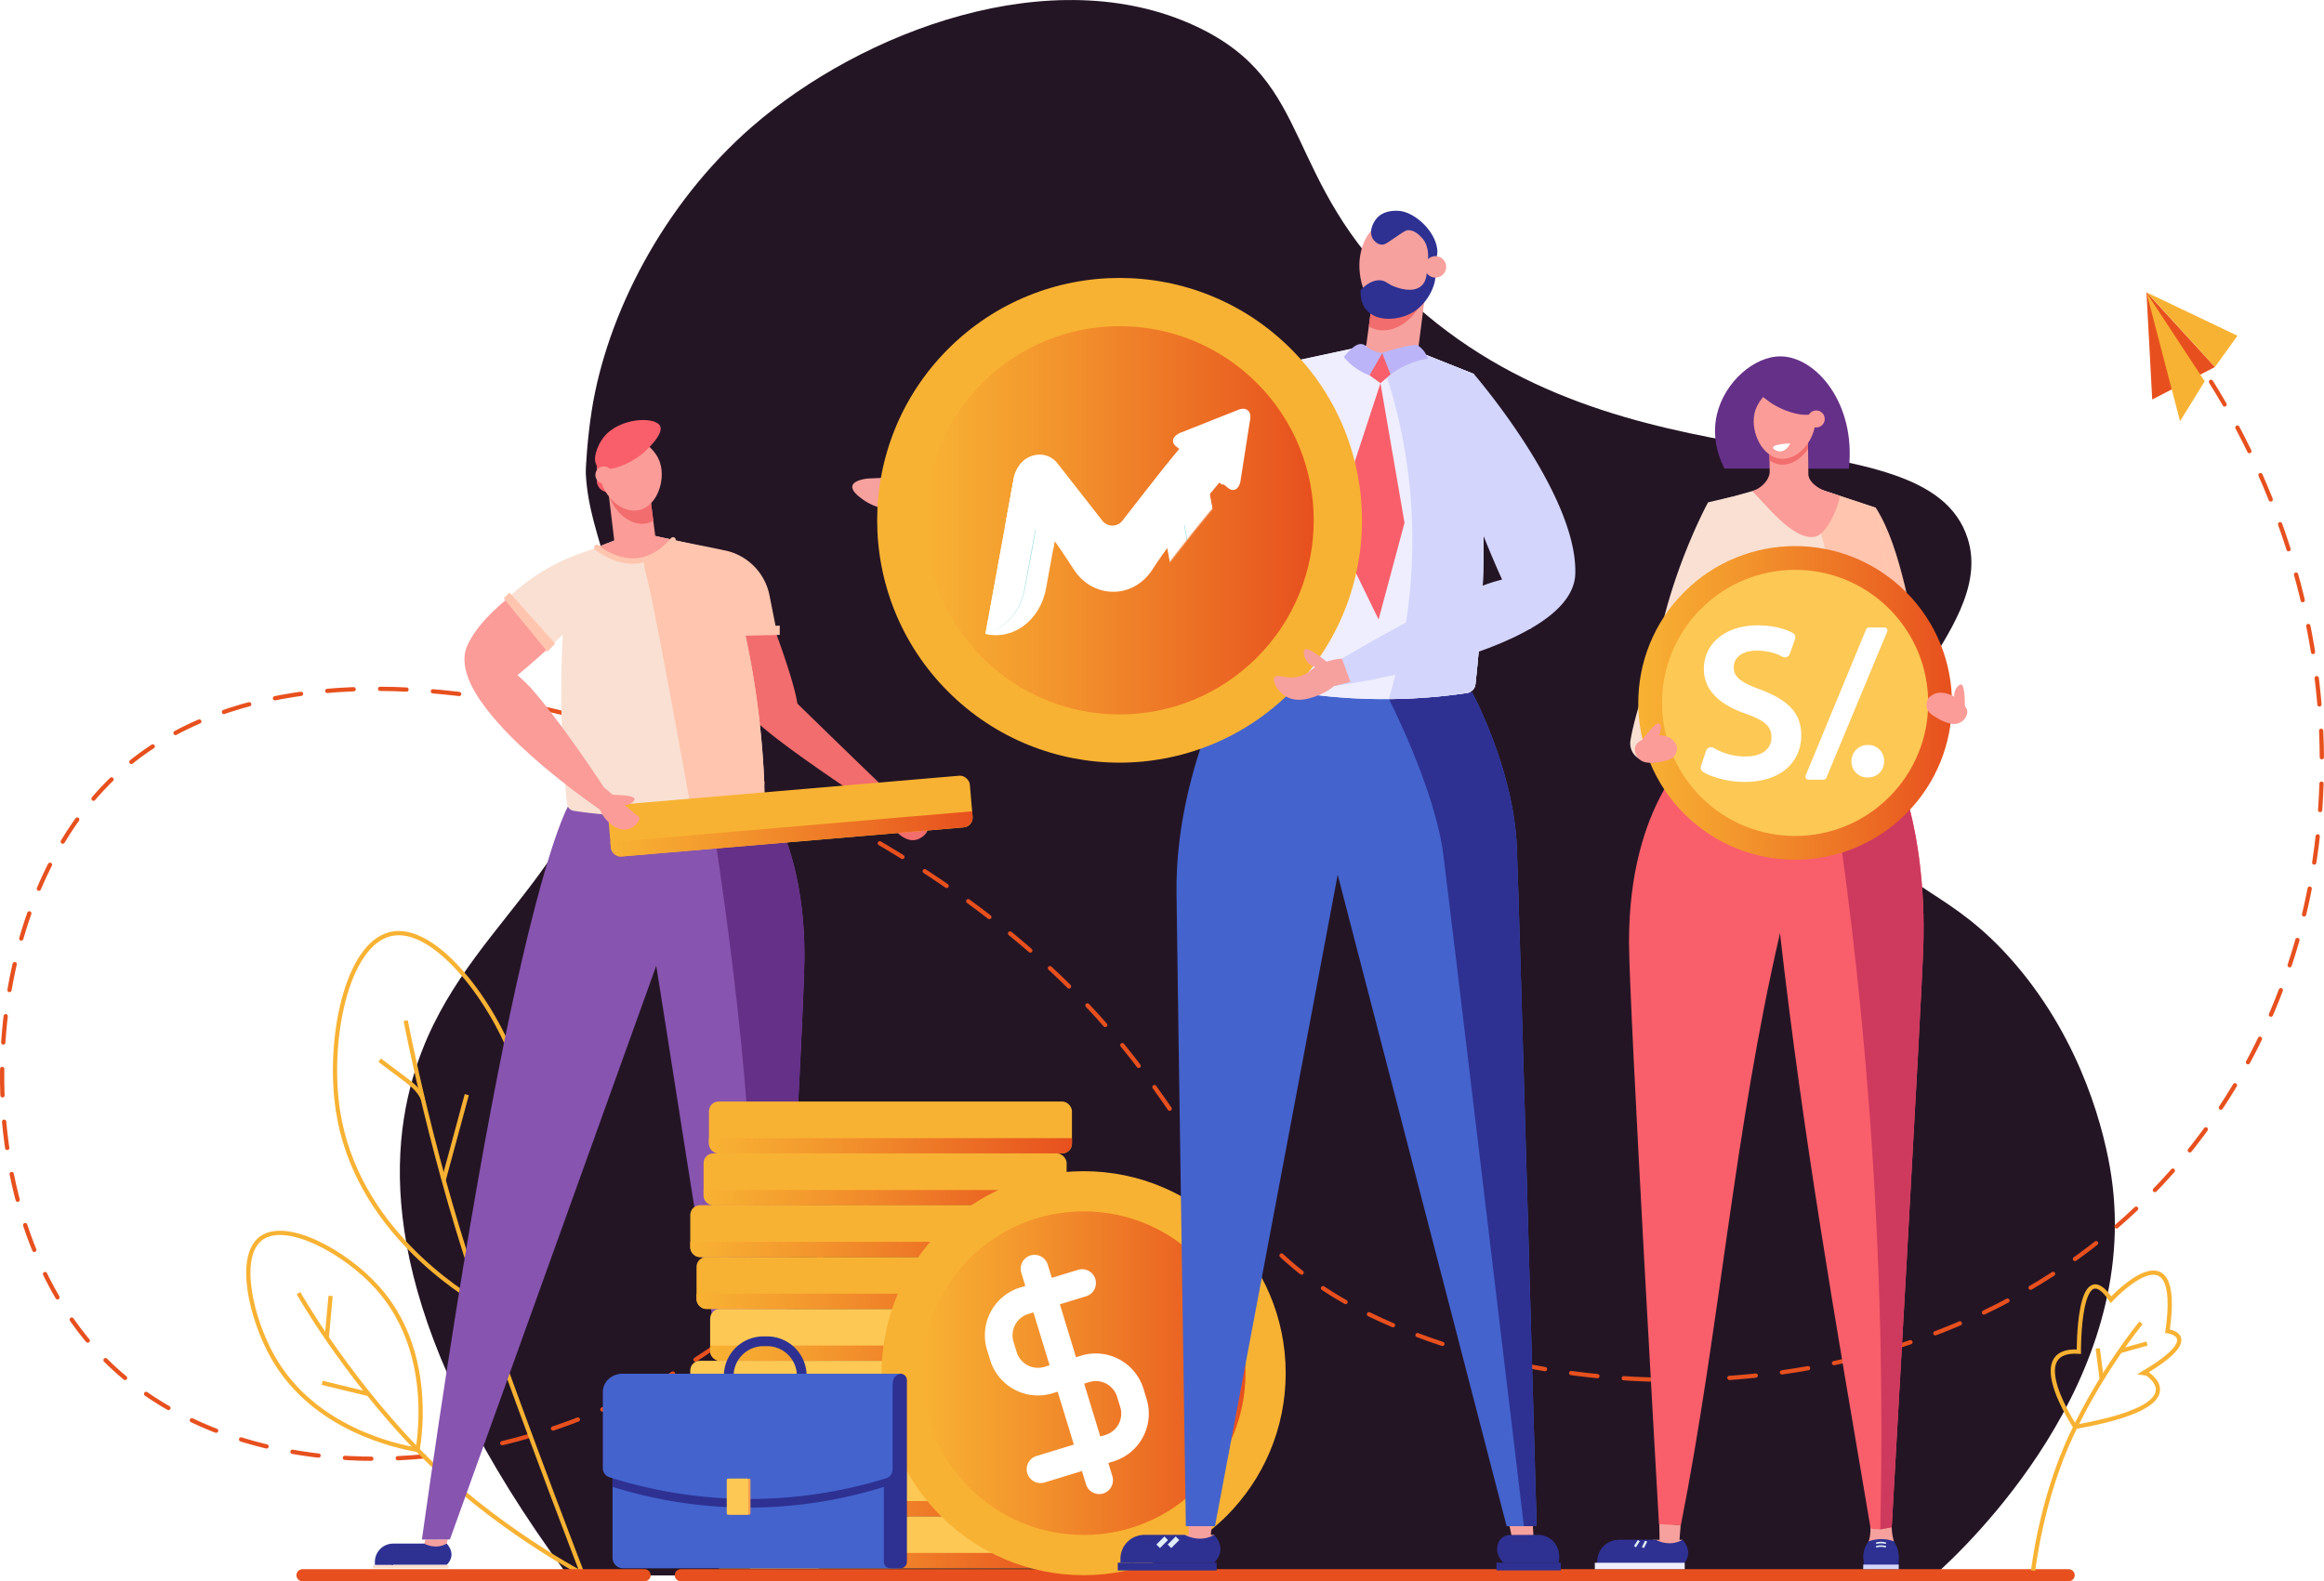 <svg xmlns="http://www.w3.org/2000/svg" xmlns:xlink="http://www.w3.org/1999/xlink" viewBox="0 0 1806.76 1229.5"><defs><style>.cls-1{filter:url(#luminosity-noclip);}.cls-2{isolation:isolate;}.cls-3{fill:#241525;}.cls-19,.cls-32,.cls-37,.cls-38,.cls-4,.cls-7,.cls-8{fill:none;stroke-miterlimit:10;}.cls-4,.cls-8{stroke:#e7501e;}.cls-19,.cls-4,.cls-8{stroke-linecap:round;}.cls-4{stroke-width:3.31px;stroke-dasharray:20.55;}.cls-5{fill:#e7501e;}.cls-6{fill:#f8b233;}.cls-7{stroke:#f8b233;stroke-width:3.3px;}.cls-8{stroke-width:9.36px;}.cls-9{fill:#f26d6d;}.cls-10{fill:#f6a19e;}.cls-11{fill:#47b27c;}.cls-12{fill:#f95f6a;}.cls-13{fill:#8754af;}.cls-14{fill:#653087;}.cls-15{fill:#f9e0d2;}.cls-16{fill:#ffc5ae;}.cls-17{fill:#fb9c98;}.cls-18{fill:#2e3192;}.cls-19{stroke:#ffc5ae;stroke-width:4.25px;}.cls-20{fill:#fdc854;}.cls-21{fill:url(#Degradado_sin_nombre_2);}.cls-22{fill:url(#Degradado_sin_nombre_2-2);}.cls-23{fill:#f89f4f;}.cls-24{fill:url(#Degradado_sin_nombre_2-3);}.cls-25{fill:url(#Degradado_sin_nombre_2-4);}.cls-26{fill:url(#Degradado_sin_nombre_2-5);}.cls-27{fill:url(#Degradado_sin_nombre_2-6);}.cls-28{fill:url(#Degradado_sin_nombre_89);}.cls-29{fill:url(#Degradado_sin_nombre_2-7);}.cls-30{fill:url(#Degradado_sin_nombre_2-8);}.cls-31{fill:#4463cd;}.cls-32,.cls-37,.cls-38{stroke:#e1eef7;}.cls-32{stroke-width:3.94px;}.cls-33{fill:#efeefe;}.cls-34{fill:#d3d5fc;}.cls-35{fill:#bbb4f8;}.cls-36{fill:url(#Degradado_sin_nombre_89-2);}.cls-37{stroke-width:1.21px;}.cls-38{stroke-width:1.8px;}.cls-39{fill:#ce3a5e;}.cls-40{fill:#fff;}.cls-41{fill:url(#Degradado_sin_nombre_8);}.cls-42{opacity:0.7;mix-blend-mode:overlay;}.cls-43{fill:url(#linear-gradient);}.cls-44{mix-blend-mode:hard-light;}.cls-45{mask:url(#mask);}.cls-46{fill:url(#linear-gradient-2);}</style><linearGradient id="Degradado_sin_nombre_2" x1="552.09" y1="1213.44" x2="834.33" y2="1213.44" gradientUnits="userSpaceOnUse"><stop offset="0" stop-color="#f8b233"/><stop offset="0.33" stop-color="#f3962d"/><stop offset="1" stop-color="#e7501e"/></linearGradient><linearGradient id="Degradado_sin_nombre_2-2" x1="552.09" y1="1173.12" x2="834.33" y2="1173.12" xlink:href="#Degradado_sin_nombre_2"/><linearGradient id="Degradado_sin_nombre_2-3" x1="552.09" y1="1052.16" x2="834.33" y2="1052.16" xlink:href="#Degradado_sin_nombre_2"/><linearGradient id="Degradado_sin_nombre_2-4" x1="541.51" y1="1011.84" x2="823.74" y2="1011.84" xlink:href="#Degradado_sin_nombre_2"/><linearGradient id="Degradado_sin_nombre_2-5" x1="536.64" y1="971.52" x2="818.87" y2="971.52" xlink:href="#Degradado_sin_nombre_2"/><linearGradient id="Degradado_sin_nombre_2-6" x1="547.01" y1="931.21" x2="829.24" y2="931.21" xlink:href="#Degradado_sin_nombre_2"/><linearGradient id="Degradado_sin_nombre_89" x1="716.63" y1="1067.72" x2="968.32" y2="1067.72" gradientUnits="userSpaceOnUse"><stop offset="0" stop-color="#f8b233"/><stop offset="0.32" stop-color="#f3962d"/><stop offset="1" stop-color="#e7501e"/></linearGradient><linearGradient id="Degradado_sin_nombre_2-7" x1="551.15" y1="890.89" x2="833.38" y2="890.89" xlink:href="#Degradado_sin_nombre_2"/><linearGradient id="Degradado_sin_nombre_2-8" x1="474.59" y1="648.41" x2="756.18" y2="648.41" xlink:href="#Degradado_sin_nombre_2"/><linearGradient id="Degradado_sin_nombre_89-2" x1="719.4" y1="404.57" x2="1021.38" y2="404.57" gradientTransform="translate(541 -496.96) rotate(45)" xlink:href="#Degradado_sin_nombre_89"/><linearGradient id="Degradado_sin_nombre_8" x1="1273.65" y1="546.56" x2="1517.5" y2="546.56" gradientTransform="translate(795.23 -826.74) rotate(45)" gradientUnits="userSpaceOnUse"><stop offset="0" stop-color="#f8b233"/><stop offset="0.32" stop-color="#f3962d"/><stop offset="1" stop-color="#e7501e"/></linearGradient><linearGradient id="linear-gradient" x1="803.8" y1="362.97" x2="777.46" y2="495.41" gradientUnits="userSpaceOnUse"><stop offset="0" stop-color="#00b0e1"/><stop offset="0.33" stop-color="#1cb4d3"/><stop offset="1" stop-color="#60bdb1"/></linearGradient><filter id="luminosity-noclip" x="897.61" y="354.52" width="62.77" height="139.66" filterUnits="userSpaceOnUse" color-interpolation-filters="sRGB"><feFlood flood-color="#fff" result="bg"/><feBlend in="SourceGraphic" in2="bg"/></filter><mask id="mask" x="897.61" y="354.52" width="62.77" height="139.66" maskUnits="userSpaceOnUse"><path class="cls-1" d="M950.28,386.88s-1.31-9.1-3-13.7l-3.08,5.15c-12-11.82-28.27.36-39.85,14.34l-6.73,8.15,7.1,38.19.6,3.28C922.15,420.67,937,401.33,950.28,386.88Z"/></mask><linearGradient id="linear-gradient-2" x1="914.65" y1="365.06" x2="950.56" y2="495.99" xlink:href="#linear-gradient"/></defs><g class="cls-2"><g id="Capa_2" data-name="Capa 2"><g id="_ÎÓÈ_1" data-name="—ÎÓÈ_1"><path class="cls-3" d="M1503.84,1225H441.31C304.83,1039.87,298,917.58,321,838c34.61-119.64,140.68-156.23,157.37-302.84,9.49-83.33-20.05-113.09-22.94-166.69-.2-3.77,1.14-27.34,4.67-49.64,11.59-73.4,54.85-159.7,124.65-220.41,85.38-74.27,233.37-130.19,345-78,93.46,43.68,65.39,118.19,163.44,210.41,167.91,157.92,404.51,87,436.56,187.93,23.41,73.7-103.91,147.59-68.57,233.14,17.64,42.7,54.69,38.23,105.79,98,52.35,61.19,69.52,131.38,74.45,164.57C1665.07,1073.41,1529.72,1202,1503.84,1225Z"/><path class="cls-4" d="M676.64,933.07c-181.39,228.59-463.28,248.76-590,129-117-110.59-108.91-347.28-2-454,150.6-150.35,498.8-44.35,696,114,157.67,126.6,149.31,230.85,276,296,181.21,93.18,504.16,82.36,664-148,117.16-168.86,112.39-406.18-14-592"/><polygon class="cls-5" points="1722 285.36 1668.73 227.13 1673.21 310.65 1722 285.36"/><polyline class="cls-6" points="1739.48 261.05 1722 285.36 1669.19 227.5"/><polygon class="cls-6" points="1714.01 296.48 1668.8 227.65 1694.85 327.53 1714.01 296.48"/><path class="cls-7" d="M375.42,1015.08c-17.61-10.31-98.75-60.22-112.7-151.54-8.36-54.73,6.65-129.27,40.89-137.26,33.39-7.79,77.23,49.54,95,96.26C431.9,910.09,386.8,995,375.42,1015.08Z"/><path class="cls-7" d="M315.4,793.58s21.77,114.39,60,221.5,78.09,210.46,78.09,210.46"/><path class="cls-7" d="M345,917.29q8.94-33.07,17.89-66.14"/><path class="cls-7" d="M328.54,853.89c-2.91-6.6-8.92-11.21-14.7-15.53l-18.68-14"/><path class="cls-7" d="M324.69,1127.41c2.23-13.85,11.2-78.75-31.18-126.09-25.4-28.36-71.54-53-90.75-38.3-18.73,14.32-7.46,62.66,9.57,92.51C244.26,1111.49,309,1124.65,324.69,1127.41Z"/><path class="cls-7" d="M456.24,1225.54s-73.43-37.79-131.55-98.13-92.6-121.92-92.6-121.92"/><path class="cls-7" d="M286.18,1083.9l-35.74-8.67"/><path class="cls-7" d="M254.11,1039.44l2.91-31.76"/><line class="cls-8" x1="1608.29" y1="1224.82" x2="529.23" y2="1224.82"/><line class="cls-8" x1="501.15" y1="1224.82" x2="235.14" y2="1224.82"/><path class="cls-7" d="M1580.66,1221.28s6-54.94,29.85-105.69,54-87,54-87"/><path class="cls-7" d="M1634,1072.86q-1.56-12.21-3.13-24.41"/><path class="cls-7" d="M1648.6,1050.43l20.55-5.78"/><path class="cls-7" d="M1613.34,1109.48s-41-61.37,2.83-58.48c0,0-.69-78.18,25-40.4,0,0,56.19-60.9,43.92,24.44,0,0,29.55,3.71-17.63,31.9C1667.5,1066.94,1712.43,1092,1613.34,1109.48Z"/><path class="cls-9" d="M542.27,436.54h0a53,53,0,0,1,53,34.06c10.17,26.7,22.37,60.85,24.63,76.48,0,0,53.22,51.92,74.9,72.48l-11.53,10s-72.43-47.1-94.51-67.81S542.27,436.54,542.27,436.54Z"/><polygon class="cls-10" points="330.81 1197.08 329.75 1200.24 336.89 1207.71 344.47 1204.38 347.26 1200.24 348.08 1196.98 330.81 1197.08"/><polygon class="cls-10" points="584.99 1196.97 584.56 1200.24 588.01 1205.92 598.15 1204.96 601.18 1203.11 602.08 1200.24 602.05 1196.09 584.99 1196.97"/><path class="cls-11" d="M487.4,654.92c2.56-.38,4.05-6.65,3.08-11.68-1.45-7.59-8.23-11.63-9.37-12.29a19.2,19.2,0,0,0-1.91,11.17C480.11,648.52,484.56,655.34,487.4,654.92Z"/><path class="cls-11" d="M487.7,651.38c-.7,2.49,4.39,6.42,9.38,7.62,7.5,1.81,14-2.7,15.06-3.47a19.16,19.16,0,0,0-9.39-6.34C496.54,647.38,488.49,648.62,487.7,651.38Z"/><path class="cls-11" d="M491.17,648.33c1.56,2,7.77.33,11.71-3,5.94-4.93,6.21-12.82,6.24-14.14a19.14,19.14,0,0,0-10.7,3.73C493.25,638.85,489.42,646,491.17,648.33Z"/><path class="cls-12" d="M463.91,358.58h15.24a0,0,0,0,1,0,0V382.8a0,0,0,0,1,0,0h-5.93a9.3,9.3,0,0,1-9.3-9.3V358.58A0,0,0,0,1,463.91,358.58Z"/><path class="cls-13" d="M444,622.67s-43,55.12-116,574.41l21.8-.11L521.59,719.26V622.67Z"/><path class="cls-13" d="M573.7,593.09s51.93,40.85,51.69,150.53c-.12,49.13-23.34,452.47-23.34,452.47L585,1197c-30.25-153.57-52.14-304.49-77.13-460.67-3.58-.51-21.9-1.84-25.08-5.58-7-8.18-.17-22.45-.31-28.73-.59-25.12-.75-82.56.88-103.73C503.45,599.93,554.81,594.94,573.7,593.09Z"/><path class="cls-14" d="M602.05,1196.09s23.22-403.34,23.34-452.47c.24-109.68-51.69-150.53-51.69-150.53-4.39.52-8.86,1-13.39,1.44l-12.22,7.79s36.74,214.93,35.85,343.45c-.49,71.41-.43,170.46-.28,244.38q.66,3.42,1.33,6.82Z"/><path class="cls-15" d="M582.43,624.53A15.35,15.35,0,0,0,594.17,609,678.69,678.69,0,0,0,577.39,484.6c-4.62-20-9.92-38.79-15.58-56.25l-67-14.82L443,433.82A832.43,832.43,0,0,0,440.83,625a6.18,6.18,0,0,0,5.2,5.46,350.17,350.17,0,0,0,136.4-5.94Z"/><path class="cls-16" d="M588.42,623a8,8,0,0,0,6-8,679,679,0,0,0-17-130.4c-4.62-20-8.15-39.1-13.81-56.57-14.31-3.16-30.4-6-44.71-9.18-4.68.74-11.45,2.63-15.21,8.14-5,7.27-2.11,17-1.26,20.17,4.83,17.77,17.78,87.57,35.43,185.25A352,352,0,0,0,588.42,623Z"/><polygon class="cls-17" points="472.79 380.84 478.77 430.41 510.7 426.63 503.98 374.7 472.79 380.84"/><path class="cls-9" d="M504,374.7l-31.19,6.14.34,2.84c3.27,13.5,16.75,26,29.6,23.24a17.12,17.12,0,0,0,5.15-2Z"/><path class="cls-17" d="M500.21,344c1.15.66,9.93,5.92,13.05,16.23,4.15,13.7-2.57,33.4-16.53,36.43-13.36,2.89-27.42-10.77-30-24.87-2.24-12.5,4.11-28,15.41-31.29C490.14,338.14,497.83,342.59,500.21,344Z"/><path class="cls-12" d="M513.14,331.13c3.29,6.31-10.63,18.95-12,20.18-11.87,10.61-31.16,17.32-36.77,11.08-4.13-4.59-.33-15.57,4.68-22.08C481.22,324.49,509.26,323.7,513.14,331.13Z"/><path class="cls-17" d="M463,370.52a6.61,6.61,0,1,1,7.73,5.27A6.6,6.6,0,0,1,463,370.52Z"/><path class="cls-17" d="M447.48,615.88c4.22,3.17,7.94,5.87,10.94,8l1.44,1c4.13,2.93,6.57,4.57,6.57,4.57l1-5.79,2-11.58s-20.77-31.79-40.82-57.73l-1.4-1.8c-1.86-2.38-3.71-4.71-5.54-7-3.49-4.28-6.87-8.24-10-11.66-8,1.35-16.29,3.58-24.71,5.84-4.93,1.32-9.55,2.8-13.87,4.37,15.8,23.58,44,48.09,65.35,64.75C441.64,611.45,444.67,613.76,447.48,615.88Z"/><path class="cls-9" d="M683.29,629.54l7.6,7.21A25,25,0,0,0,696.3,646c1.53,1.64,8,8.55,15.42,7.1,5.24-1,10.12-6,9.29-8.76a3.34,3.34,0,0,0-2-1.89l-24.16-22.91Z"/><path class="cls-17" d="M523.17,419.8l-28.34-6.27L464,425.62a45.49,45.49,0,0,0,23.5,10.14A39.85,39.85,0,0,0,523.17,419.8Z"/><path class="cls-17" d="M412.35,489.79c-6.56-7.62-13.23-15.37-18.69-23.57-13.29,10.93-24.61,23.09-30.33,35.77-5.54,12.28-.3,27.4,10.21,42.88,13.29.14,28.07-3.29,40.56-8.2A99.66,99.66,0,0,0,402.27,525s11-8.9,23.94-20.81A175.37,175.37,0,0,1,412.35,489.79Z"/><path class="cls-18" d="M584.56,1200.24s-8.44,8.12,0,16.56h36.5v-16.56h-19S593.37,1205.34,584.56,1200.24Z"/><path class="cls-15" d="M621.06,1200.24h0a14.24,14.24,0,0,1,14.24,14.24v2.32a0,0,0,0,1,0,0H606.82a0,0,0,0,1,0,0v-2.32A14.24,14.24,0,0,1,621.06,1200.24Z"/><rect class="cls-15" x="583.08" y="1216.8" width="53.45" height="2.65"/><path class="cls-18" d="M347.26,1200.24s8.44,8.12,0,16.56H304.15l1.54-16.56h24.06S338.45,1205.34,347.26,1200.24Z"/><rect class="cls-15" x="289.87" y="1216.8" width="58.88" height="2.65" transform="translate(638.62 2436.26) rotate(180)"/><path class="cls-18" d="M305.69,1200.24a14.25,14.25,0,0,0-14.24,14.24v2.32h14.24Z"/><path class="cls-16" d="M563.58,428h0a44.46,44.46,0,0,1,34.64,34.89L603.8,491l-35.95,1.13Z"/><path class="cls-9" d="M701.26,626s7.59.18,8.61.88,4.9,7.22,2.66,11-5.75-6.79-5.75-6.79Z"/><path class="cls-15" d="M426.21,504.16c16.9-15.5,37.25-36.12,41.37-48.9,7.3-22.6-8.76-27.23-8.76-27.23s-34.54,7.93-65.16,38.19c5.46,8.2,12.13,15.95,18.69,23.57A175.37,175.37,0,0,0,426.21,504.16Z"/><polygon class="cls-16" points="391.61 465.27 425.51 506.74 431.57 500.44 396.07 460.74 391.61 465.27"/><polygon class="cls-16" points="571.38 487.63 606.2 486.47 606.2 493.69 572.33 494.43 571.38 487.63"/><path class="cls-19" d="M464,425.62s31.34,27.42,59.22-5.82"/><rect class="cls-20" x="552.09" y="1179.05" width="282.23" height="40.32" rx="7.54"/><path class="cls-21" d="M552.09,1211.66a7.71,7.71,0,0,0,7.71,7.71H826.62a7.71,7.71,0,0,0,7.71-7.71v-4.15H552.09Z"/><rect class="cls-20" x="552.09" y="1138.73" width="282.23" height="40.32" rx="7.54"/><path class="cls-22" d="M552.09,1171.34a7.71,7.71,0,0,0,7.71,7.71H826.62a7.71,7.71,0,0,0,7.71-7.71v-4.15H552.09Z"/><rect class="cls-20" x="552.09" y="1098.41" width="282.23" height="40.32" rx="7.54"/><path class="cls-23" d="M552.09,1131a7.71,7.71,0,0,0,7.71,7.71H826.62a7.71,7.71,0,0,0,7.71-7.71v-4.15H552.09Z"/><rect class="cls-20" x="536.64" y="1058.09" width="282.23" height="40.32" rx="7.54"/><path class="cls-23" d="M536.64,1090.7a7.71,7.71,0,0,0,7.7,7.71H811.16a7.71,7.71,0,0,0,7.71-7.71v-4.15H536.64Z"/><rect class="cls-20" x="552.09" y="1017.77" width="282.23" height="40.32" rx="7.54"/><path class="cls-24" d="M552.09,1050.38a7.71,7.71,0,0,0,7.71,7.71H826.62a7.71,7.71,0,0,0,7.71-7.71v-4.15H552.09Z"/><rect class="cls-6" x="541.51" y="977.45" width="282.23" height="40.32" rx="7.54"/><path class="cls-25" d="M541.51,1010.06a7.71,7.71,0,0,0,7.71,7.71H816a7.71,7.71,0,0,0,7.7-7.71v-4.15H541.51Z"/><rect class="cls-6" x="536.64" y="937.13" width="282.23" height="40.32" rx="7.54"/><path class="cls-26" d="M536.64,969.75a7.7,7.7,0,0,0,7.7,7.7H811.16a7.71,7.71,0,0,0,7.71-7.7V965.6H536.64Z"/><rect class="cls-6" x="547.01" y="896.82" width="282.23" height="40.32" rx="7.54"/><path class="cls-27" d="M547,929.43a7.7,7.7,0,0,0,7.7,7.7H821.53a7.71,7.71,0,0,0,7.71-7.7v-4.15H547Z"/><circle class="cls-6" cx="842.48" cy="1067.72" r="157.06"/><circle class="cls-28" cx="842.48" cy="1067.72" r="125.81"/><rect class="cls-6" x="551.15" y="856.5" width="282.23" height="40.32" rx="7.54"/><path class="cls-29" d="M551.15,889.11a7.71,7.71,0,0,0,7.71,7.71H825.68a7.71,7.71,0,0,0,7.7-7.71V885H551.15Z"/><rect class="cls-6" x="473.38" y="614.39" width="282.23" height="40.32" rx="7.54" transform="translate(-51.69 54.5) rotate(-4.87)"/><path class="cls-30" d="M474.94,658.94a7.72,7.72,0,0,0,8.34,7L749.13,643.3a7.72,7.72,0,0,0,7-8.34l-.36-4.13-281.21,24Z"/><path class="cls-17" d="M476.17,618c13.7.28,16.95,1.79,17.17,3.2.31,2-4.79,5.88-10.12,4.66A9.25,9.25,0,0,1,476.17,618Z"/><path class="cls-17" d="M458.47,622.69l8,6.81a25,25,0,0,0,5.88,9c1.61,1.55,8.39,8.13,15.76,6.3,5.19-1.29,9.8-6.53,8.83-9.23a3.32,3.32,0,0,0-2.13-1.78l-25.3-21.64Z"/><path class="cls-18" d="M570.35,1069.84a23.13,23.13,0,0,1,23.12-23.13h2.95a23.12,23.12,0,0,1,23.12,23.12,7.26,7.26,0,0,0,7.57,0h0a30.69,30.69,0,0,0-30.69-30.69h-2.95a30.69,30.69,0,0,0-30.68,30.7,7.14,7.14,0,0,0,7.56,0Z"/><path class="cls-31" d="M490.42,1068.14H697.56a0,0,0,0,1,0,0v151.31a0,0,0,0,1,0,0H484.44a8.23,8.23,0,0,1-8.23-8.23V1082.35A14.21,14.21,0,0,1,490.42,1068.14Z"/><path class="cls-18" d="M673.49,1101.73V1074.9H483.78a15.85,15.85,0,0,0-6.15,1.24,14.19,14.19,0,0,0-1.42,6.21v73.77a353.47,353.47,0,0,0,210.59.14,7.22,7.22,0,0,0,5.23-6.81v-47.72Z"/><path class="cls-18" d="M700,1068.11h0a5.08,5.08,0,0,1,5.08,5.08v141.19a5.08,5.08,0,0,1-5.08,5.08h-7.78a5.08,5.08,0,0,1-5.08-5.08V1081A12.86,12.86,0,0,1,700,1068.11Z"/><path class="cls-31" d="M693.92,1081c0-6.28-.25-11.51,6.12-12.63v-.19H483.85c-8.39,0-15.18,6.36-15.18,14.21v59.48a7.21,7.21,0,0,0,5.19,6.79,359.55,359.55,0,0,0,214.8.88,7.24,7.24,0,0,0,5.26-6.82Z"/><rect class="cls-23" x="566.7" y="1149.74" width="16.72" height="28.03" rx="0.92" transform="translate(1150.34 2327.4) rotate(179.99)"/><rect class="cls-20" x="565" y="1149.74" width="16.72" height="28.03" rx="0.92" transform="translate(1146.93 2327.4) rotate(179.99)"/><rect class="cls-10" x="918.63" y="1193.46" width="25.39" height="6.18"/><path class="cls-18" d="M943.91,1193.46s11,10.6,0,21.61H878.37a18.92,18.92,0,0,1,2.1-14,18.7,18.7,0,0,1,9.19-7.66h31.39S932.41,1200.11,943.91,1193.46Z"/><rect class="cls-18" x="869.01" y="1215.07" width="76.84" height="6.04" transform="translate(1814.85 2436.18) rotate(180)"/><path class="cls-18" d="M889.66,1193.46a18.59,18.59,0,0,0-18.59,18.59v3h10a25.72,25.72,0,0,1,1-9.75A26.18,26.18,0,0,1,889.66,1193.46Z"/><polygon class="cls-10" points="923.65 1181.86 924.38 1194.43 941.32 1194.1 942.37 1181.13 923.65 1181.86"/><path class="cls-31" d="M921.93,1186.66h22.64L1040,680.1,1036.56,539l-76.68-19.76S913.65,599.74,914.66,694C915.11,735.57,920.62,1100.76,921.93,1186.66Z"/><rect class="cls-18" x="1163.36" y="1215.07" width="50.04" height="6.01" transform="translate(2376.77 2436.15) rotate(180)"/><polygon class="cls-10" points="1172.55 1181.94 1175.22 1194.43 1192.16 1194.1 1191.35 1181.13 1172.55 1181.94"/><path class="cls-18" d="M1195.64,1193.46a16.24,16.24,0,0,1,13.87,7.51l.09.15a19,19,0,0,1,2.1,14h-42.84c-5.71-5.71-5.5-11.31-4-15.38a9.66,9.66,0,0,1,9-6.23Z"/><path class="cls-31" d="M1194.64,1186.66c-2.33-82.85-13.47-477.38-15.38-527.65-2.31-60.67-34.85-120.72-34.85-120.72-21.62,2.11-96.19,1.91-119.21,0-1.86,24.24,5.55,69.1,6.23,97.86.59,25.2,6.12,22.36,8.55,44l131.34,506.56Z"/><path class="cls-18" d="M1194.64,1186.66c-2.33-82.85-13.47-477.38-15.38-527.65-2.31-60.67-34.85-120.72-34.85-120.72-10.75,1.05-34.56,1.53-58.63,1.51l-6.4,2.91s36.24,70.33,42.8,122.36c4.94,39.12,43.65,363.17,62.56,521.59Z"/><line class="cls-32" x1="906.65" y1="1196.08" x2="900.41" y2="1202.32"/><line class="cls-32" x1="915.42" y1="1196.08" x2="909.18" y2="1202.32"/><path class="cls-10" d="M722.33,390.34l-14,.61s-16.49,12.15-37.39-2.44,4-16.45,4-16.45l44.55-1.94Z"/><path class="cls-10" d="M708.33,372.14c-11.43-14.36-15.68-16.59-17.36-15.68-2.32,1.25-2.36,9.88,3.26,14.56A12.36,12.36,0,0,0,708.33,372.14Z"/><path class="cls-33" d="M996,283s-47.68,27.86-84.88,53a140,140,0,0,1-84,23.69q-5.87-.24-11.93-.32c-37.44-.49-70.14,5.33-96.57,10.86l-.12,20.35s159.69,26.8,252.18-14.6S996,283,996,283Z"/><path class="cls-33" d="M968.39,530.34a19.37,19.37,0,0,1-14.68-19.72A856.68,856.68,0,0,1,975.84,353.8c6-25.22,12.82-48.86,20.1-70.85l84.64-18.18,65.23,26A1049.51,1049.51,0,0,1,1147.07,532a7.8,7.8,0,0,1-6.61,6.85,441.64,441.64,0,0,1-172.07-8.55Z"/><path class="cls-33" d="M968.39,530.34a19.37,19.37,0,0,1-14.68-19.72C956,464,966.31,411.21,979.88,354c6-25.22,15.18-50.46,22.46-72.46l78.24-16.8,65.23,26A1049.51,1049.51,0,0,1,1147.07,532a7.8,7.8,0,0,1-6.61,6.85,441.64,441.64,0,0,1-172.07-8.55Z"/><path class="cls-34" d="M1147.89,457.35a127.14,127.14,0,0,1,19.9-6.7s-39.6-85.59-35.32-115.25,13.34-44.62,13.34-44.62,80.84,93.44,78.87,155.45c-.54,17-14.87,31.21-35.38,42.92C1174.17,481.94,1159.32,469.85,1147.89,457.35Z"/><path class="cls-34" d="M1140.46,538.89a7.8,7.8,0,0,0,6.61-6.85,1049.51,1049.51,0,0,0-1.26-241.26l-65.23-26-11.52,2.47a419.08,419.08,0,0,1,24.82,94.17c10.43,73.53-.64,136.83-14.25,182.19A442.3,442.3,0,0,0,1140.46,538.89Z"/><path class="cls-34" d="M1066.1,528.58c-6.53,1.25-12.25,2.25-16.84,3l-2.21.36c-6.31,1-10,1.53-10,1.53l2.06-7.12,4.14-14.24s41.17-24.5,78.3-42.76l2.58-1.26c3.43-1.67,6.82-3.28,10.13-4.81,6.33-2.92,12.36-5.52,17.85-7.64,8.3,6,16.47,13.09,24.76,20.33,4.85,4.23,9.26,8.48,13.28,12.65-31,17.95-76.6,30.05-110,37.1C1075.19,526.8,1070.46,527.75,1066.1,528.58Z"/><polygon class="cls-12" points="1073.22 297.96 1091.92 406.5 1071.76 481.68 1036.65 409.57 1073.22 297.96"/><polygon class="cls-10" points="1108.65 223.69 1102.17 274.63 1060.45 281.17 1069.34 215.71 1108.65 223.69"/><path class="cls-9" d="M1069.34,215.7l39.31,8-.46,3.59c-4.23,17-21.34,32.7-37.53,29.09a22,22,0,0,1-6.49-2.61Z"/><path class="cls-10" d="M1072.94,174.07c-11.79,6.44-14.37,19.16-15.21,23.27-3.42,16.87,3.21,42.15,20.58,46.09,16.31,3.7,34.41-13.16,38-31.15,2.58-13-1.59-30.73-15.56-38.17A29.76,29.76,0,0,0,1072.94,174.07Z"/><path class="cls-18" d="M1109.18,208.46c.17,1.86.69,9.71-4.37,14-6.37,5.46-17.26,1.63-20,.66-6.13-2.16-7-4.66-11.33-5.14-6.29-.69-11.93,3.71-15.69,7.51-.19,3.52,0,10.05,4.27,15.23,8.13,9.95,25.71,8.48,36.43,2.06,14.23-8.52,20.66-28.33,15.94-33.11C1113.16,208.44,1111.14,208.26,1109.18,208.46Z"/><path class="cls-18" d="M1109.18,208.46c.34-1.27,3.79-15-3.41-23.18-1.4-1.58-6.1-6.81-11.5-6.23-1.7.18-2.57.84-13.81,8.44-2.74,1.84-4.22,2.81-6.31,2.71-3.17-.16-5.91-2.7-7.18-5.16-2.68-5.2.32-11.8,3.37-15.31,5.19-6,13.57-6,16.92-5.77,0,0,.61,0,1.21.11,11.77,1.39,26.9,15.31,28.79,29.15a14.39,14.39,0,0,1-.48,6.77C1115.12,204.92,1110.92,207.52,1109.18,208.46Z"/><path class="cls-10" d="M1124.14,209.1a8.34,8.34,0,1,0-9.79,6.58A8.34,8.34,0,0,0,1124.14,209.1Z"/><path class="cls-35" d="M1049.05,272.71c2.77-2.59,5.88-5.49,9.47-5.16,2.43.22,2.94,1.7,6.76,3.84a27.68,27.68,0,0,0,8.6,3.06,18,18,0,0,1-9.15,17.37,47.1,47.1,0,0,1-19.91-14.08A27.41,27.41,0,0,1,1049.05,272.71Z"/><path class="cls-35" d="M1106.61,272.53a18.92,18.92,0,0,0-4.79-4.21,48,48,0,0,0-11.39,1.53c-6.73,1.66-15,4.15-16.55,4.6a45.92,45.92,0,0,0,7.16,16.72A65.22,65.22,0,0,1,1110,278.88,18.94,18.94,0,0,0,1106.61,272.53Z"/><polygon class="cls-12" points="1074.58 274.63 1081.04 291.17 1073.22 297.96 1064.73 291.82 1074.58 274.63"/><circle class="cls-6" cx="870.39" cy="404.57" r="188.45" transform="translate(-31.14 733.95) rotate(-45)"/><circle class="cls-36" cx="870.39" cy="404.57" r="150.95" transform="translate(-31.14 733.95) rotate(-45)"/><path class="cls-10" d="M1033.42,516.15c-13.34-11-17.69-12.23-19.06-11.06-1.9,1.6-.25,9.57,5.85,12.78A11.66,11.66,0,0,0,1033.42,516.15Z"/><path class="cls-10" d="M1049.87,530.2l-12.8,3.29a44.2,44.2,0,0,1-11.65,6.92c-4.92,2-16.34,6.55-25.59,1.16-6.48-3.77-11-11.88-8.94-14.92,2.16-3.25,9.64,2.36,20.31-1,6.73-2.11,7.44-5.49,15.72-9.33a47.34,47.34,0,0,1,16.35-4.21Z"/><path class="cls-15" d="M1346.77,386.18l-18.84,4.4s-29.81,54.32-40.56,119.63c0,0-15.43,39.24-19.8,65.65A13.7,13.7,0,0,0,1278,591.42l.93.21,10.16-13.92,36.33-60.4Z"/><path class="cls-10" d="M1454.12,1186.91s.42,6.84-1.37,11.6,12.65,5.6,12.87,5.46,6.81-5.46,6.81-5.46a39.28,39.28,0,0,1-1.71-12.46"/><path class="cls-18" d="M1476.11,1208.88a23.08,23.08,0,0,0-3.68-10.37,28.4,28.4,0,0,0-7.32-1.66,28.69,28.69,0,0,0-12.36,1.66,19.44,19.44,0,0,0-4.15,10.72,19,19,0,0,0,1.22,7.88h25.59A23,23,0,0,0,1476.11,1208.88Z"/><path class="cls-18" d="M1463.16,1204h-1.29a13,13,0,0,0-13,13h27.27A13,13,0,0,0,1463.16,1204Z"/><rect class="cls-34" x="1448.54" y="1216.55" width="27.61" height="3.54"/><path class="cls-37" d="M1458.56,1200a13.17,13.17,0,0,1,7.63,0"/><path class="cls-37" d="M1458.56,1202.73a13.17,13.17,0,0,1,7.63,0"/><rect class="cls-10" x="1285" y="1197.29" width="23.09" height="5.62"/><path class="cls-18" d="M1308,1197.29s10,9.64,0,19.65h-59.61a17.2,17.2,0,0,1,1.91-12.69,17,17,0,0,1,8.36-7h28.55S1297.53,1203.34,1308,1197.29Z"/><path class="cls-18" d="M1258.65,1197.29a16.91,16.91,0,0,0-16.91,16.9v2.75h9.13a23.31,23.31,0,0,1,7.78-19.65Z"/><polygon class="cls-10" points="1289.97 1184.03 1290.23 1198.16 1305.64 1197.87 1306.6 1186.07 1289.97 1184.03"/><path class="cls-38" d="M1274.09,1197.91l-3,4.69"/><path class="cls-38" d="M1279.77,1198.33q-1.24,2.51-2.5,5"/><path class="cls-14" d="M1340.7,364.35c-2.67-5.07-10.64-21.77-5.93-42,5.89-25.37,29.16-45.5,49.75-45.25,27.23.33,58.47,36.42,52.87,87.28Z"/><path class="cls-12" d="M1318.09,582.7s-51.89,40.81-51.64,150.39c.11,49.07,23.31,452,23.31,452l17,.89c30.23-153.42,41.26-306,77.06-460.23,3.58-.51,21.88-1.84,25.05-5.57,7-8.18.17-22.43.32-28.71.59-25.09.75-82.48-.88-103.63C1388.27,589.53,1337,584.54,1318.09,582.7Z"/><path class="cls-12" d="M1471.24,589.9s27,51.9,24,146.67c-1.29,41.14-24.55,451-24.55,451l-8.87,1.63c-2.58-.62-7.28.75-7.72-1.86-27.55-162.77-52.22-303-70.25-461.55,2.7-33.4,11.14-104.17,13.84-137.58Z"/><path class="cls-16" d="M1442.19,405.61s3.62,86.37,12.44,129.47c0,0-67.18,22,68.91,24.93V543.69c-34.77-10.57,6.61-16.38-28.16-27-9.62-31.95-16.52-90.27-37.15-122Z"/><path class="cls-39" d="M1495.25,736.57c3-94.77-24-146.67-24-146.67l-50-1.16c13.53,85.18,24.83,177.52,32.18,276.3,8.67,116.34,10.63,224.88,8.38,324.14l8.87-1.63S1494,777.71,1495.25,736.57Z"/><path class="cls-15" d="M1471.24,589.9A679.51,679.51,0,0,0,1468,452.25c-2.57-20.36-5.93-39.55-9.79-57.48l-65.08-21.51-53.56,14.92a831.2,831.2,0,0,0-21.5,194.52,349.87,349.87,0,0,0,153.15,7.2Z"/><path class="cls-16" d="M1471.24,589.9A679.51,679.51,0,0,0,1468,452.25c-2.57-20.36-5.93-39.55-9.79-57.48L1416.51,381c-8.25,6.29-11.15,14.89-4.45,26.64,19.68,34.53,9.28,133.44,1.67,187.53A350.41,350.41,0,0,0,1471.24,589.9Z"/><path class="cls-17" d="M1375.82,367.13l-.31-30.16,30-1.45.38,33.69c.67,6.09,8.1,10.92,13.93,12.84l10.52,3.48c-1.1,9.32-10.62,30.55-19.73,31.93-17.27,2.61-38.66-26.56-48.4-35.57h0C1368.59,380.1,1375.4,373.8,1375.82,367.13Z"/><path class="cls-9" d="M1405.61,349l-.15-13.47-30,1.45.21,21a18.11,18.11,0,0,0,8.28,3.18C1392.42,362.06,1400.46,356.65,1405.61,349Z"/><path class="cls-17" d="M1375.21,304.66c-1.08.78-9.27,6.89-11.33,17.46-2.73,14,5.94,32.94,20.12,34.53,13.57,1.52,26.16-13.48,27.25-27.75,1-12.65-6.92-27.37-18.49-29.53C1384.63,297.85,1377.44,303.05,1375.21,304.66Z"/><path class="cls-14" d="M1361.06,293.22c-2.63,6.6,12.48,17.75,14,18.83,12.87,9.35,32.72,14.07,37.67,7.29,3.64-5-1.25-15.5-6.89-21.46C1392.11,283.38,1364.16,285.44,1361.06,293.22Z"/><path class="cls-17" d="M1418.58,326.35a6.6,6.6,0,1,0-7.15,6A6.61,6.61,0,0,0,1418.58,326.35Z"/><path class="cls-40" d="M1378.46,347.9c-.16,1.23,2.23,2.68,4.19,3,3.43.61,7.31-1.78,9-6.16C1381.25,345.38,1378.62,346.7,1378.46,347.9Z"/><circle class="cls-41" cx="1395.58" cy="546.56" r="121.93" transform="translate(22.28 1146.9) rotate(-45)"/><circle class="cls-20" cx="1395.58" cy="546.56" r="103.47" transform="translate(22.28 1146.9) rotate(-45)"/><path class="cls-17" d="M1271.1,581.5a10.32,10.32,0,0,0,8.75,11.33,29.49,29.49,0,0,0,10.39-.3c5.58-1.18,9.89-1.93,12.08-5.61,1.33-2.23,2-5.63.69-8.19a15.79,15.79,0,0,0-4.27-4.68h0c-2.23-1.68-10.42-4.18-19-.22C1276.16,575.48,1271.53,577.47,1271.1,581.5Z"/><path class="cls-17" d="M1276.63,575.52c8.63-11.66,11.93-13.54,13.28-12.86,1.87.92,2.14,7.74-2.18,11.59A9.79,9.79,0,0,1,1276.63,575.52Z"/><path class="cls-17" d="M1529.34,554.78a10.33,10.33,0,0,1-11.85,8,29.41,29.41,0,0,1-9.78-3.52c-4.93-2.86-8.79-4.92-9.73-9.09-.57-2.54-.1-6,1.89-8a15.85,15.85,0,0,1,5.52-3.12h0c2.63-.91,11.2-.74,18.11,5.7C1526.4,547.48,1530.18,550.81,1529.34,554.78Z"/><path class="cls-17" d="M1527.58,550.48c.06-14.5-1.45-18-2.94-18.25-2.05-.38-6.35,4.92-5.2,10.58A9.79,9.79,0,0,0,1527.58,550.48Z"/><rect class="cls-33" x="1239.86" y="1215.14" width="69.89" height="4.95" transform="translate(2549.62 2435.23) rotate(180)"/><path class="cls-40" d="M857.66,1161.26a10.75,10.75,0,0,0,7.14-13.43l-3.14-10.28,4-1.23a38.86,38.86,0,0,0,25.78-48.46l-2.45-8a38.86,38.86,0,0,0-48.47-25.78l-4,1.23L824,1014.17l20.56-6.29a10.75,10.75,0,0,0-6.28-20.56l-20.57,6.28-3.14-10.28A10.75,10.75,0,1,0,794,989.61l3.14,10.28-4,1.22a38.87,38.87,0,0,0-25.78,48.47l2.45,8a38.87,38.87,0,0,0,48.47,25.78l4-1.23,12.57,41.13-28.89,8.83a10.75,10.75,0,1,0,6.28,20.56l28.89-8.83,3.15,10.29a10.75,10.75,0,0,0,13.42,7.14ZM812,1062.8a17.33,17.33,0,0,1-21.62-11.49l-2.45-8a17.33,17.33,0,0,1,11.5-21.61l4-1.22L816,1061.58l-4,1.23Zm30.86,13.06,4-1.23a17.33,17.33,0,0,1,21.62,11.5l2.45,8a17.33,17.33,0,0,1-11.5,21.61l-4,1.23Z"/><path class="cls-40" d="M1467.19,491.06,1419.9,604.75a2.53,2.53,0,0,1-2.34,1.53H1406.1a2.57,2.57,0,0,1-2.07-1,2.28,2.28,0,0,1-.27-2.21l47-113.68a2.49,2.49,0,0,1,2.33-1.53h11.82a2.53,2.53,0,0,1,2.06,1A2.26,2.26,0,0,1,1467.19,491.06Zm-15,88.23a12.42,12.42,0,0,0-12.78,12.63,12.25,12.25,0,0,0,12.43,12.61h.18c7.4,0,12.77-5.31,12.77-12.61A12.2,12.2,0,0,0,1452.21,579.29Zm-83.84-43.2c-17.41-6.4-20.48-10.77-20.48-17.59,0-6.27,5.52-12.59,17.85-12.59,11,0,17.94,3.57,19.8,4.67a4.11,4.11,0,0,0,3.42.34,4,4,0,0,0,2.47-2.43l4.13-11.61a3.89,3.89,0,0,0-1.81-4.71c-3.19-1.78-12.27-5.92-27.49-5.92-24.49,0-41.59,13.93-41.59,33.88,0,15.89,10.9,27.38,33.32,35.12,16.08,5.71,19.22,11,19.22,18.07,0,9.31-7.57,14.88-20.26,14.88a48.45,48.45,0,0,1-24.57-6.6,4.21,4.21,0,0,0-3.48-.38,4,4,0,0,0-2.49,2.5l-4,11.95a3.89,3.89,0,0,0,1.64,4.51c7.16,4.54,20.55,7.83,31.83,7.83,32.86,0,44.52-19.31,44.52-35.84C1400.44,555.09,1391.15,544.63,1368.37,536.09Z"/><path class="cls-40" d="M827.53,377.1a25.35,25.35,0,0,1-.43,4.72L819,425.93l-5.78,31.62c-4.53,24.72-25.63,40.55-47.14,35.36L786,384l2.11-11.55A24.1,24.1,0,0,1,793,361.65c4.6-5.75,11.63-8.64,18.76-6.92a19.83,19.83,0,0,1,12,8.9A25.17,25.17,0,0,1,827.53,377.1Z"/><path class="cls-40" d="M810.54,381.82a26.23,26.23,0,0,0,.43-4.72,25.17,25.17,0,0,0-3.83-13.47,20.82,20.82,0,0,0-7.79-7.31,20.4,20.4,0,0,0-6.39,5.33,24.1,24.1,0,0,0-4.81,10.77L786,384,766.13,492.86c14.88-3.7,27.23-17.08,30.57-35.31l5.78-31.62Z"/><g class="cls-42"><path class="cls-40" d="M766.13,492.86c14.88-3.7,27.23-17.08,30.57-35.31l5.78-31.62,8.06-44.11a26.23,26.23,0,0,0,.43-4.72,25.17,25.17,0,0,0-3.83-13.47"/><path class="cls-43" d="M766.13,492.86a39.09,39.09,0,0,0,8.41-3.33,39.73,39.73,0,0,0,7.39-5.21,44.87,44.87,0,0,0,10.71-14.46,52.55,52.55,0,0,0,3.06-8.5c.73-2.93,1.23-5.92,1.77-8.89l3.24-17.87,6.59-35.71L810.58,381a25.54,25.54,0,0,0-3.44-17.4,25.62,25.62,0,0,1,3.62,17.43l-3.22,17.87-6.48,35.74-3.29,17.85c-.55,3-1.06,6-1.81,8.9a52.57,52.57,0,0,1-3.1,8.55,45,45,0,0,1-10.81,14.48,38.13,38.13,0,0,1-15.92,8.41Z"/></g><g class="cls-44"><path class="cls-40" d="M818.92,390c-9-11.27-24.17-8.24-30.79-.38a27.23,27.23,0,0,0-4.52,7.29l-2.43,13.34c14.5-8.77,26.2,1.27,37.58,16.9l.35-1.91,5.22-28.56Z"/></g><g class="cls-45"><path class="cls-40" d="M899,377.37a26.33,26.33,0,0,0,.43,4.73l8.06,44.11,5.78,31.61c4.53,24.73,25.63,40.56,47.14,35.37L940.46,384.24l-2.11-11.55a24.06,24.06,0,0,0-4.81-10.76c-4.59-5.75-11.63-8.64-18.76-6.92"/><path class="cls-40" d="M916,382.1a26.33,26.33,0,0,1-.43-4.73,25.06,25.06,0,0,1,3.84-13.46,20.64,20.64,0,0,1,7.78-7.31,20.4,20.4,0,0,1,6.39,5.33,24.06,24.06,0,0,1,4.81,10.76l2.11,11.55,19.91,108.89c-14.88-3.69-27.23-17.08-30.56-35.31L924,426.21Z"/><g class="cls-42"><path class="cls-40" d="M960.38,493.13c-14.88-3.69-27.23-17.08-30.56-35.31L924,426.21,916,382.1a26.33,26.33,0,0,1-.43-4.73,25.06,25.06,0,0,1,3.84-13.46"/><path class="cls-46" d="M960.38,493.13a38.81,38.81,0,0,1-8.45-3.24,40.39,40.39,0,0,1-7.47-5.16,45,45,0,0,1-10.8-14.49,52.84,52.84,0,0,1-3.11-8.54c-.75-2.94-1.26-5.93-1.81-8.9l-3.29-17.86L919,399.21l-3.23-17.87a25.57,25.57,0,0,1,3.63-17.43,25.48,25.48,0,0,0-3.45,17.4l3.28,17.86,6.6,35.71L929,452.74c.54,3,1,6,1.78,8.89a51.4,51.4,0,0,0,3.06,8.51,44.8,44.8,0,0,0,10.7,14.45,39.78,39.78,0,0,0,7.39,5.22A39.06,39.06,0,0,0,960.38,493.13Z"/></g></g><path class="cls-40" d="M944,368.54c-.76-4.17-5.34-4.33-7.68-7.26l-11.45-22-18.17,22.35-34,43.36a10.05,10.05,0,0,1-16.27,0L822.1,361.09c-8.41-10.79-22.44-7.89-28.58-.36a24.36,24.36,0,0,0-5.43,11.32l-5.85,32c21-12.75,36,13.74,52.81,39.09,14.87,22.49,45.77,22.91,60.78-.16,18.86-29,47.22-61.47,53.28-69.21Z"/><path class="cls-40" d="M789.6,383.59c6.5-7.53,21.35-10.43,30.25.36l36.37,43.92a11,11,0,0,0,17.23,0s27.22-32.94,35.93-43.36c8.37-10,32.49-15.76,41.12-7.29L953,371c-.76-4.17-14.07-7.33-16.41-10.25l-4.83-12.42c-8.15-8.47-12.25-2.6-24.79,12.79C898.54,371.44,873,404.51,873,404.51a10,10,0,0,1-16.27,0l-34.37-43.92c-8.4-10.79-22.43-7.89-28.57-.36a24.24,24.24,0,0,0-5.44,11.31l-3.8,20.78A24.82,24.82,0,0,1,789.6,383.59Z"/><path class="cls-40" d="M962.81,318.61l-44.9,17.81a11.6,11.6,0,0,0-4.76,3.25c-1.95,2.45-1.52,5.27,1.22,7.47l40.45,32.31c2.74,2.19,5.58,2,7.54-.45a11.6,11.6,0,0,0,2.1-5.35l7.47-47.73c.48-3.07-.21-5.53-1.95-6.92S965.7,317.46,962.81,318.61Z"/></g></g></g></svg>